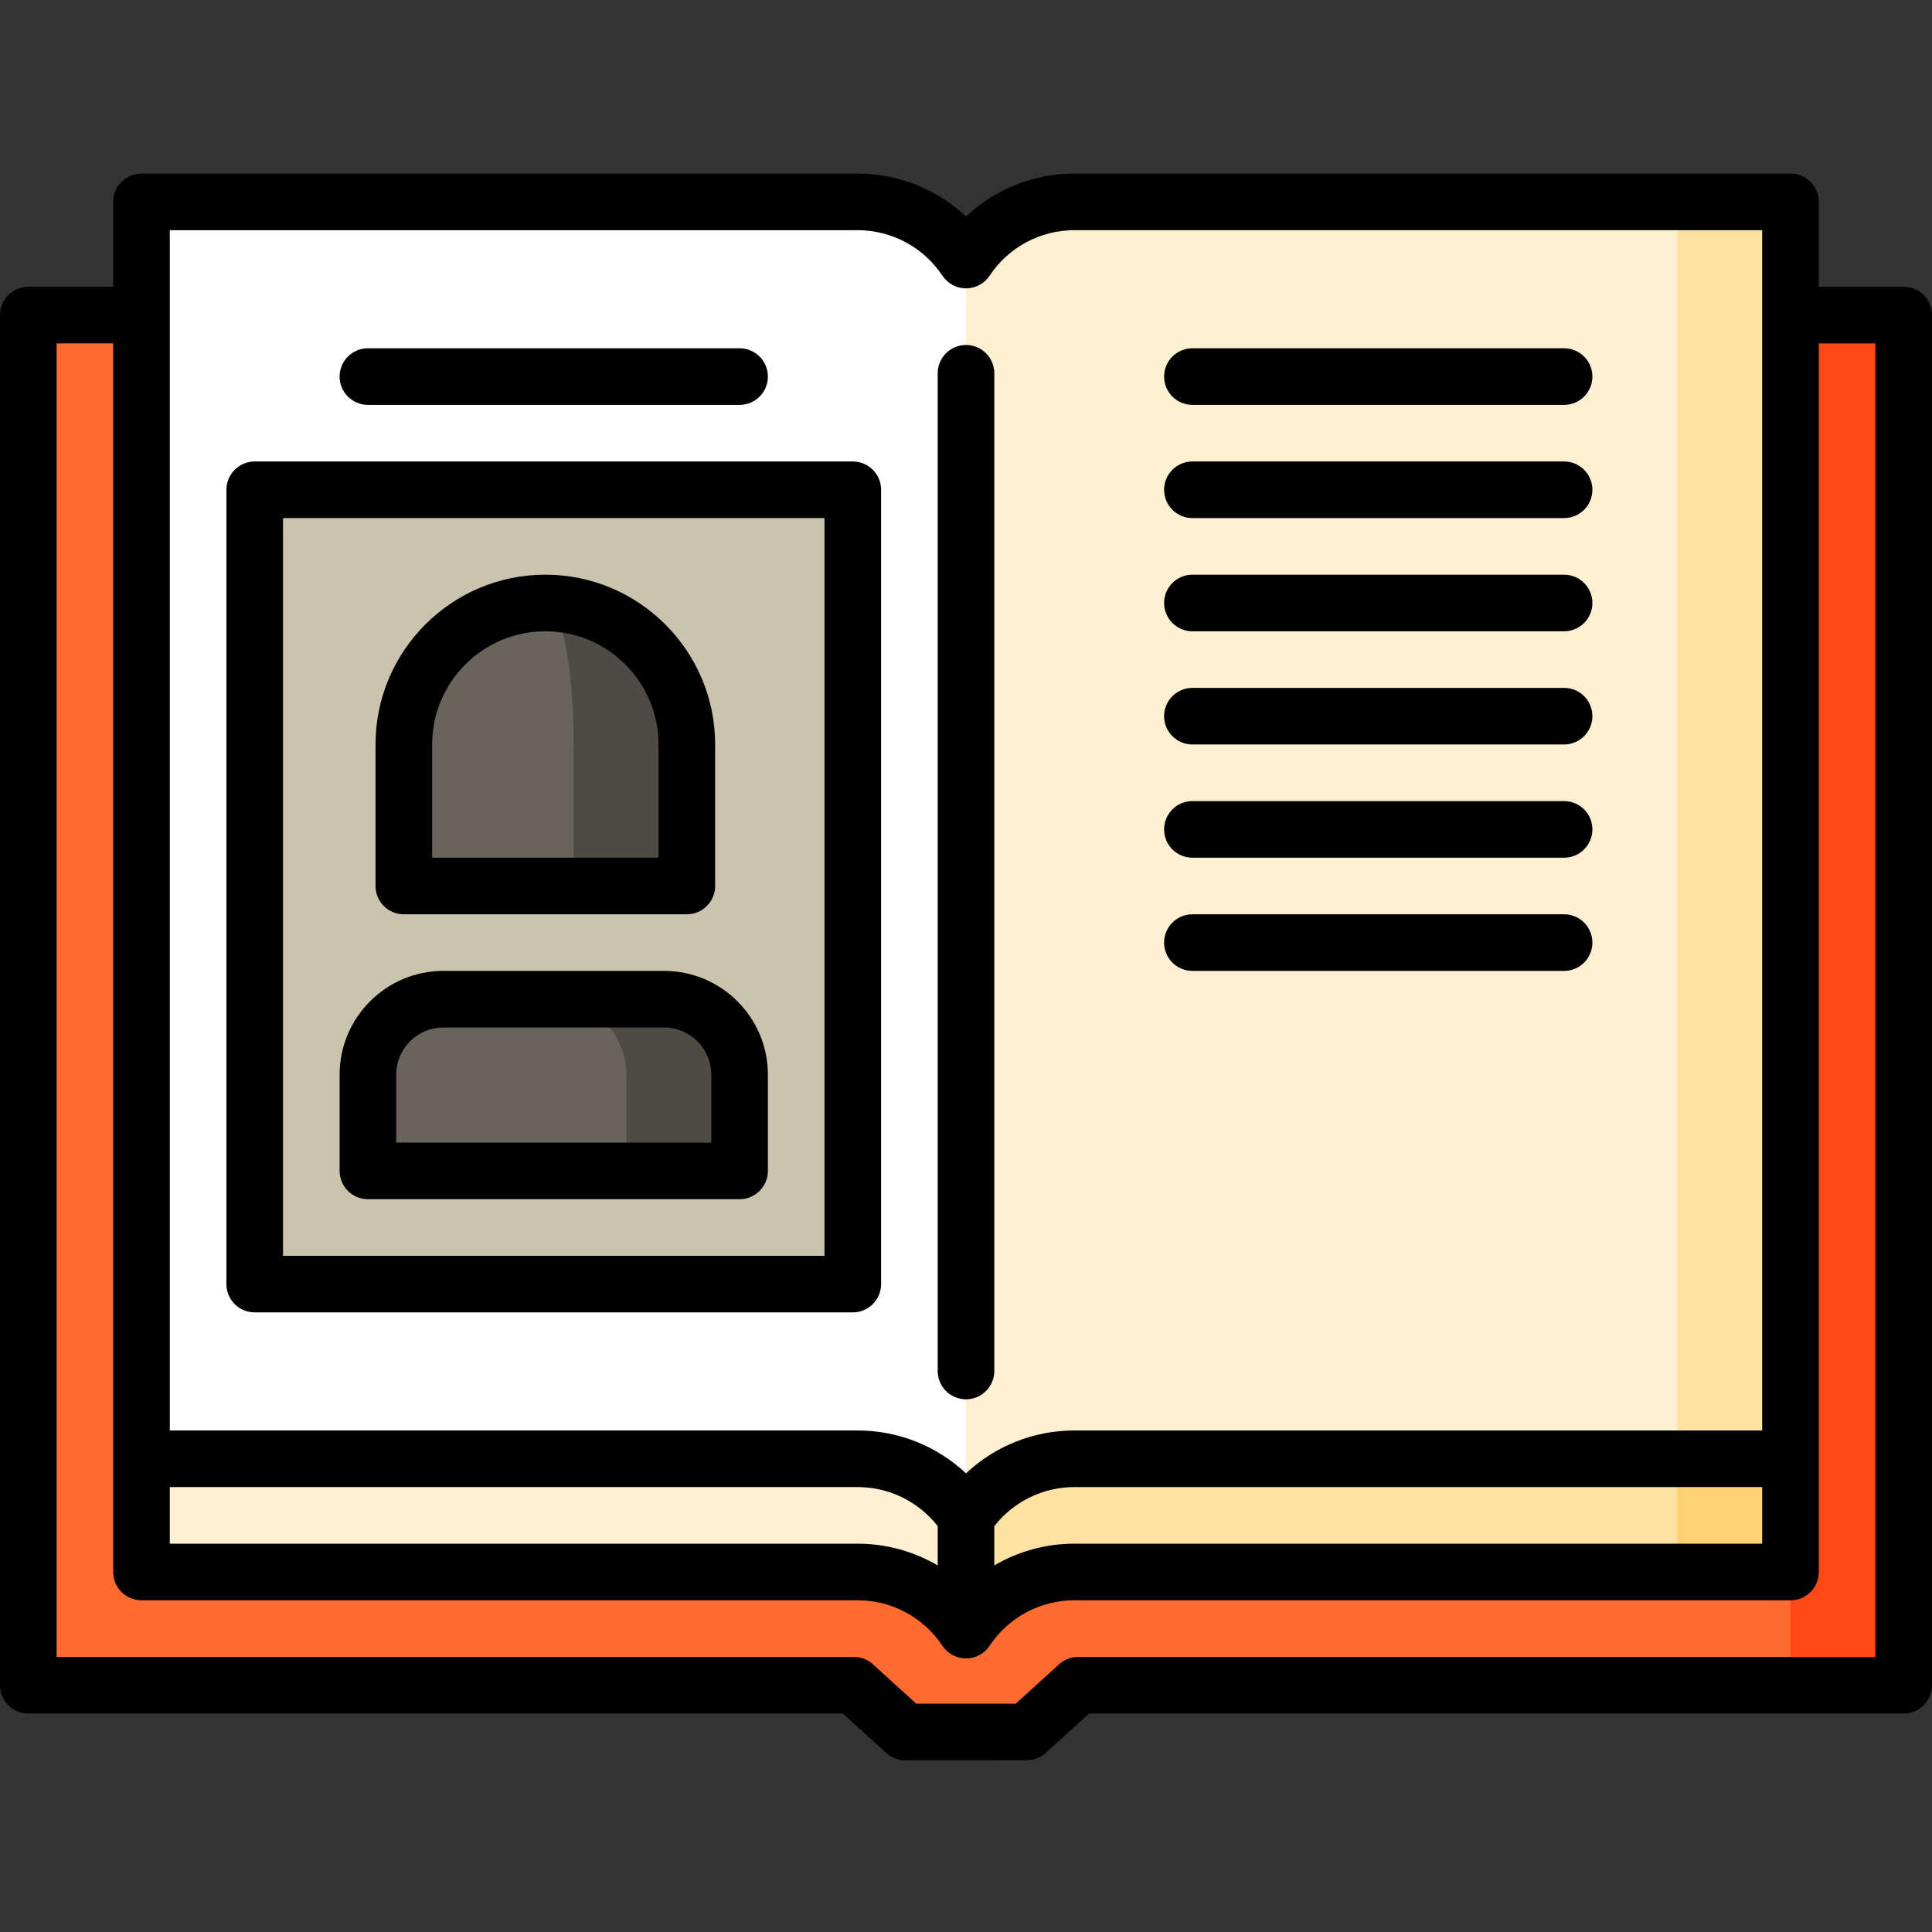 <svg height="512pt" viewBox="0 -46 512 512" width="512pt" xmlns="http://www.w3.org/2000/svg"><rect x="0" y="-46" width="512" height="512" fill="#333333" stroke="none"/><path d="m249.5 36.262 225 364.328h30v-364.328zm0 0" fill="#ff4815"/><path d="m7.5 37.5v363.09h218.766l13.66 12.414 32.152-.004 13.652-12.41h188.77v-30l-105-333.09zm0 0" fill="#ff6a2e"/><path d="m414.5 310.59 60 30v30h-30zm0 0" fill="#ffd175"/><path d="m226 281 30 105c6.18-9.289 16.738-15.41 28.73-15.41h159.77v-30zm0 0" fill="#ffe1a3"/><path d="m37.5 340.59v30h189.77c11.992 0 22.551 6.121 28.73 15.41v-105zm0 0" fill="#fff0d1"/><path d="m444.5 7.5-80 166.547 80 166.543h30v-333.09zm0 0" fill="#ffe1a3"/><path d="m444.5 7.5v333.09h-159.77c-11.992 0-22.551 6.121-28.73 15.41l-90-196.539 90-136.539c6.18-9.293 16.738-15.422 28.73-15.422zm0 0" fill="#fff0d1"/><path d="m256 22.922v333.078c-6.18-9.289-16.738-15.41-28.73-15.41h-189.77v-333.09h189.77c11.992 0 22.551 6.129 28.73 15.422zm0 0" fill="#fff"/><path d="m67.5 83.797h158.5v210.5h-158.5zm0 0" fill="#ccc3ae"/><path d="m144.52 113.797-22.5 45 30 30h30v-37.5c0-20.711-16.789-37.5-37.5-37.5zm0 0" fill="#4e4b44"/><path d="m152.02 151.297c0-20.711-3.359-37.5-7.5-37.5-20.711 0-37.5 16.789-37.5 37.5v37.5h45s0-16.789 0-37.5zm0 0" fill="#68645b"/><path d="m176 218.797h-30l20 45.5h30v-25.5c0-11-9-20-20-20zm0 0" fill="#4e4b44"/><path d="m146 218.797h-28.5c-11 0-20 9-20 20v25.5h68.5v-25.5c0-11-9-20-20-20zm0 0" fill="#68645b"/><path d="m256 324.828c4.141 0 7.5-3.359 7.5-7.5v-264.406c0-4.141-3.359-7.5-7.5-7.5s-7.5 3.359-7.5 7.5v264.406c0 4.141 3.355 7.5 7.5 7.5zm0 0"/><path d="m504.5 30h-22.5v-22.5c0-4.145-3.359-7.5-7.5-7.5h-189.766c-10.816 0-21.035 4.137-28.734 11.371-7.699-7.234-17.914-11.371-28.73-11.371h-189.77c-4.141 0-7.5 3.355-7.5 7.5v22.5h-22.5c-4.141 0-7.5 3.355-7.5 7.5v363.09c0 4.145 3.359 7.5 7.5 7.5h215.867l11.516 10.465c1.379 1.254 3.18 1.949 5.043 1.949l32.152-.004c1.863 0 3.664-.695 5.043-1.949l11.508-10.461h215.871c4.141 0 7.5-3.355 7.5-7.5v-363.09c0-4.145-3.359-7.5-7.5-7.5zm-277.234 333.09h-182.266v-15h182.266c8.344 0 16.129 3.836 21.234 10.344v10.422c-6.34-3.719-13.637-5.766-21.234-5.766zm36.234-4.656c5.102-6.508 12.887-10.344 21.234-10.344h182.266v15h-182.266c-7.598 0-14.895 2.047-21.234 5.762zm-218.5-343.434h182.266c9.059 0 17.465 4.516 22.488 12.074 1.391 2.09 3.734 3.348 6.246 3.348s4.855-1.258 6.246-3.348c5.023-7.562 13.43-12.074 22.488-12.074h182.266v318.09h-182.266c-10.82 0-21.039 4.133-28.734 11.363-7.699-7.23-17.918-11.363-28.734-11.363h-182.266zm452 378.09h-211.27c-1.863 0-3.664.695-5.043 1.949l-11.508 10.461-26.355.004-11.512-10.465c-1.379-1.254-3.18-1.949-5.043-1.949h-211.27v-348.09h15v325.59c0 4.145 3.359 7.5 7.5 7.5h189.766c9.059 0 17.465 4.512 22.488 12.062.168.25.34.473.523.691.051.062.109.117.164.176.133.152.277.297.422.438.07.062.137.125.207.188.156.137.32.266.488.387.055.043.113.09.172.129.234.164.473.312.727.449.25.133.504.25.766.355.062.023.129.047.191.066.203.078.41.145.621.199.078.023.156.043.238.059.207.051.418.09.633.121.074.012.148.027.227.035.285.031.574.055.867.055s.582-.023.867-.055c.078-.008.152-.023.23-.035.211-.031.422-.07.629-.117.078-.02.16-.039.238-.062.211-.059.414-.121.613-.195.066-.023.137-.047.199-.074.258-.102.508-.215.75-.344.27-.145.508-.293.742-.457.059-.039.117-.09.18-.133.164-.121.324-.25.477-.383.074-.062.141-.125.211-.191.148-.137.289-.281.422-.434.055-.059.113-.117.164-.176.184-.219.355-.445.516-.68 5.031-7.562 13.438-12.074 22.496-12.074h189.766c4.141 0 7.5-3.355 7.5-7.5v-325.59h15zm0 0"/><path d="m316 61.297h98.5c4.141 0 7.5-3.359 7.5-7.5 0-4.145-3.359-7.5-7.5-7.5h-98.5c-4.141 0-7.5 3.355-7.5 7.5 0 4.141 3.355 7.5 7.5 7.5zm0 0"/><path d="m316 91.297h98.5c4.141 0 7.5-3.359 7.5-7.5 0-4.145-3.359-7.5-7.5-7.5h-98.5c-4.141 0-7.5 3.355-7.5 7.5 0 4.141 3.355 7.5 7.5 7.5zm0 0"/><path d="m316 121.297h98.5c4.141 0 7.5-3.359 7.5-7.5 0-4.145-3.359-7.5-7.5-7.5h-98.5c-4.141 0-7.5 3.355-7.5 7.5 0 4.141 3.355 7.5 7.5 7.5zm0 0"/><path d="m316 151.297h98.5c4.141 0 7.5-3.359 7.5-7.5 0-4.145-3.359-7.5-7.5-7.5h-98.5c-4.141 0-7.5 3.355-7.5 7.5 0 4.141 3.355 7.5 7.5 7.5zm0 0"/><path d="m316 181.297h98.5c4.141 0 7.5-3.359 7.5-7.5 0-4.145-3.359-7.5-7.5-7.5h-98.5c-4.141 0-7.5 3.355-7.5 7.5 0 4.141 3.355 7.5 7.5 7.5zm0 0"/><path d="m316 211.297h98.5c4.141 0 7.5-3.359 7.5-7.5 0-4.145-3.359-7.5-7.5-7.5h-98.5c-4.141 0-7.5 3.355-7.5 7.5 0 4.141 3.355 7.5 7.5 7.5zm0 0"/><path d="m67.5 301.797h158.5c4.141 0 7.5-3.359 7.5-7.5v-210.5c0-4.145-3.359-7.5-7.5-7.5h-158.5c-4.141 0-7.5 3.355-7.5 7.5v210.5c0 4.141 3.359 7.5 7.5 7.5zm7.5-210.5h143.5v195.5h-143.5zm0 0"/><path d="m97.5 61.297h98.5c4.141 0 7.5-3.359 7.5-7.5 0-4.145-3.359-7.5-7.5-7.5h-98.5c-4.141 0-7.5 3.355-7.5 7.5 0 4.141 3.359 7.5 7.5 7.5zm0 0"/><path d="m107.02 196.297h75c4.141 0 7.5-3.359 7.5-7.5v-37.5c0-24.816-20.188-45-45-45-24.816 0-45 20.184-45 45v37.5c0 4.141 3.355 7.5 7.5 7.5zm7.5-45c0-16.543 13.457-30 30-30 16.539 0 30 13.457 30 30v30h-60zm0 0"/><path d="m176 211.297h-58.5c-15.164 0-27.5 12.336-27.5 27.5v25.5c0 4.141 3.359 7.5 7.5 7.5h98.5c4.141 0 7.5-3.359 7.5-7.5v-25.5c0-15.164-12.336-27.5-27.5-27.5zm12.5 45.5h-83.5v-18c0-6.895 5.605-12.5 12.5-12.5h58.5c6.895 0 12.5 5.605 12.5 12.5zm0 0"/></svg>